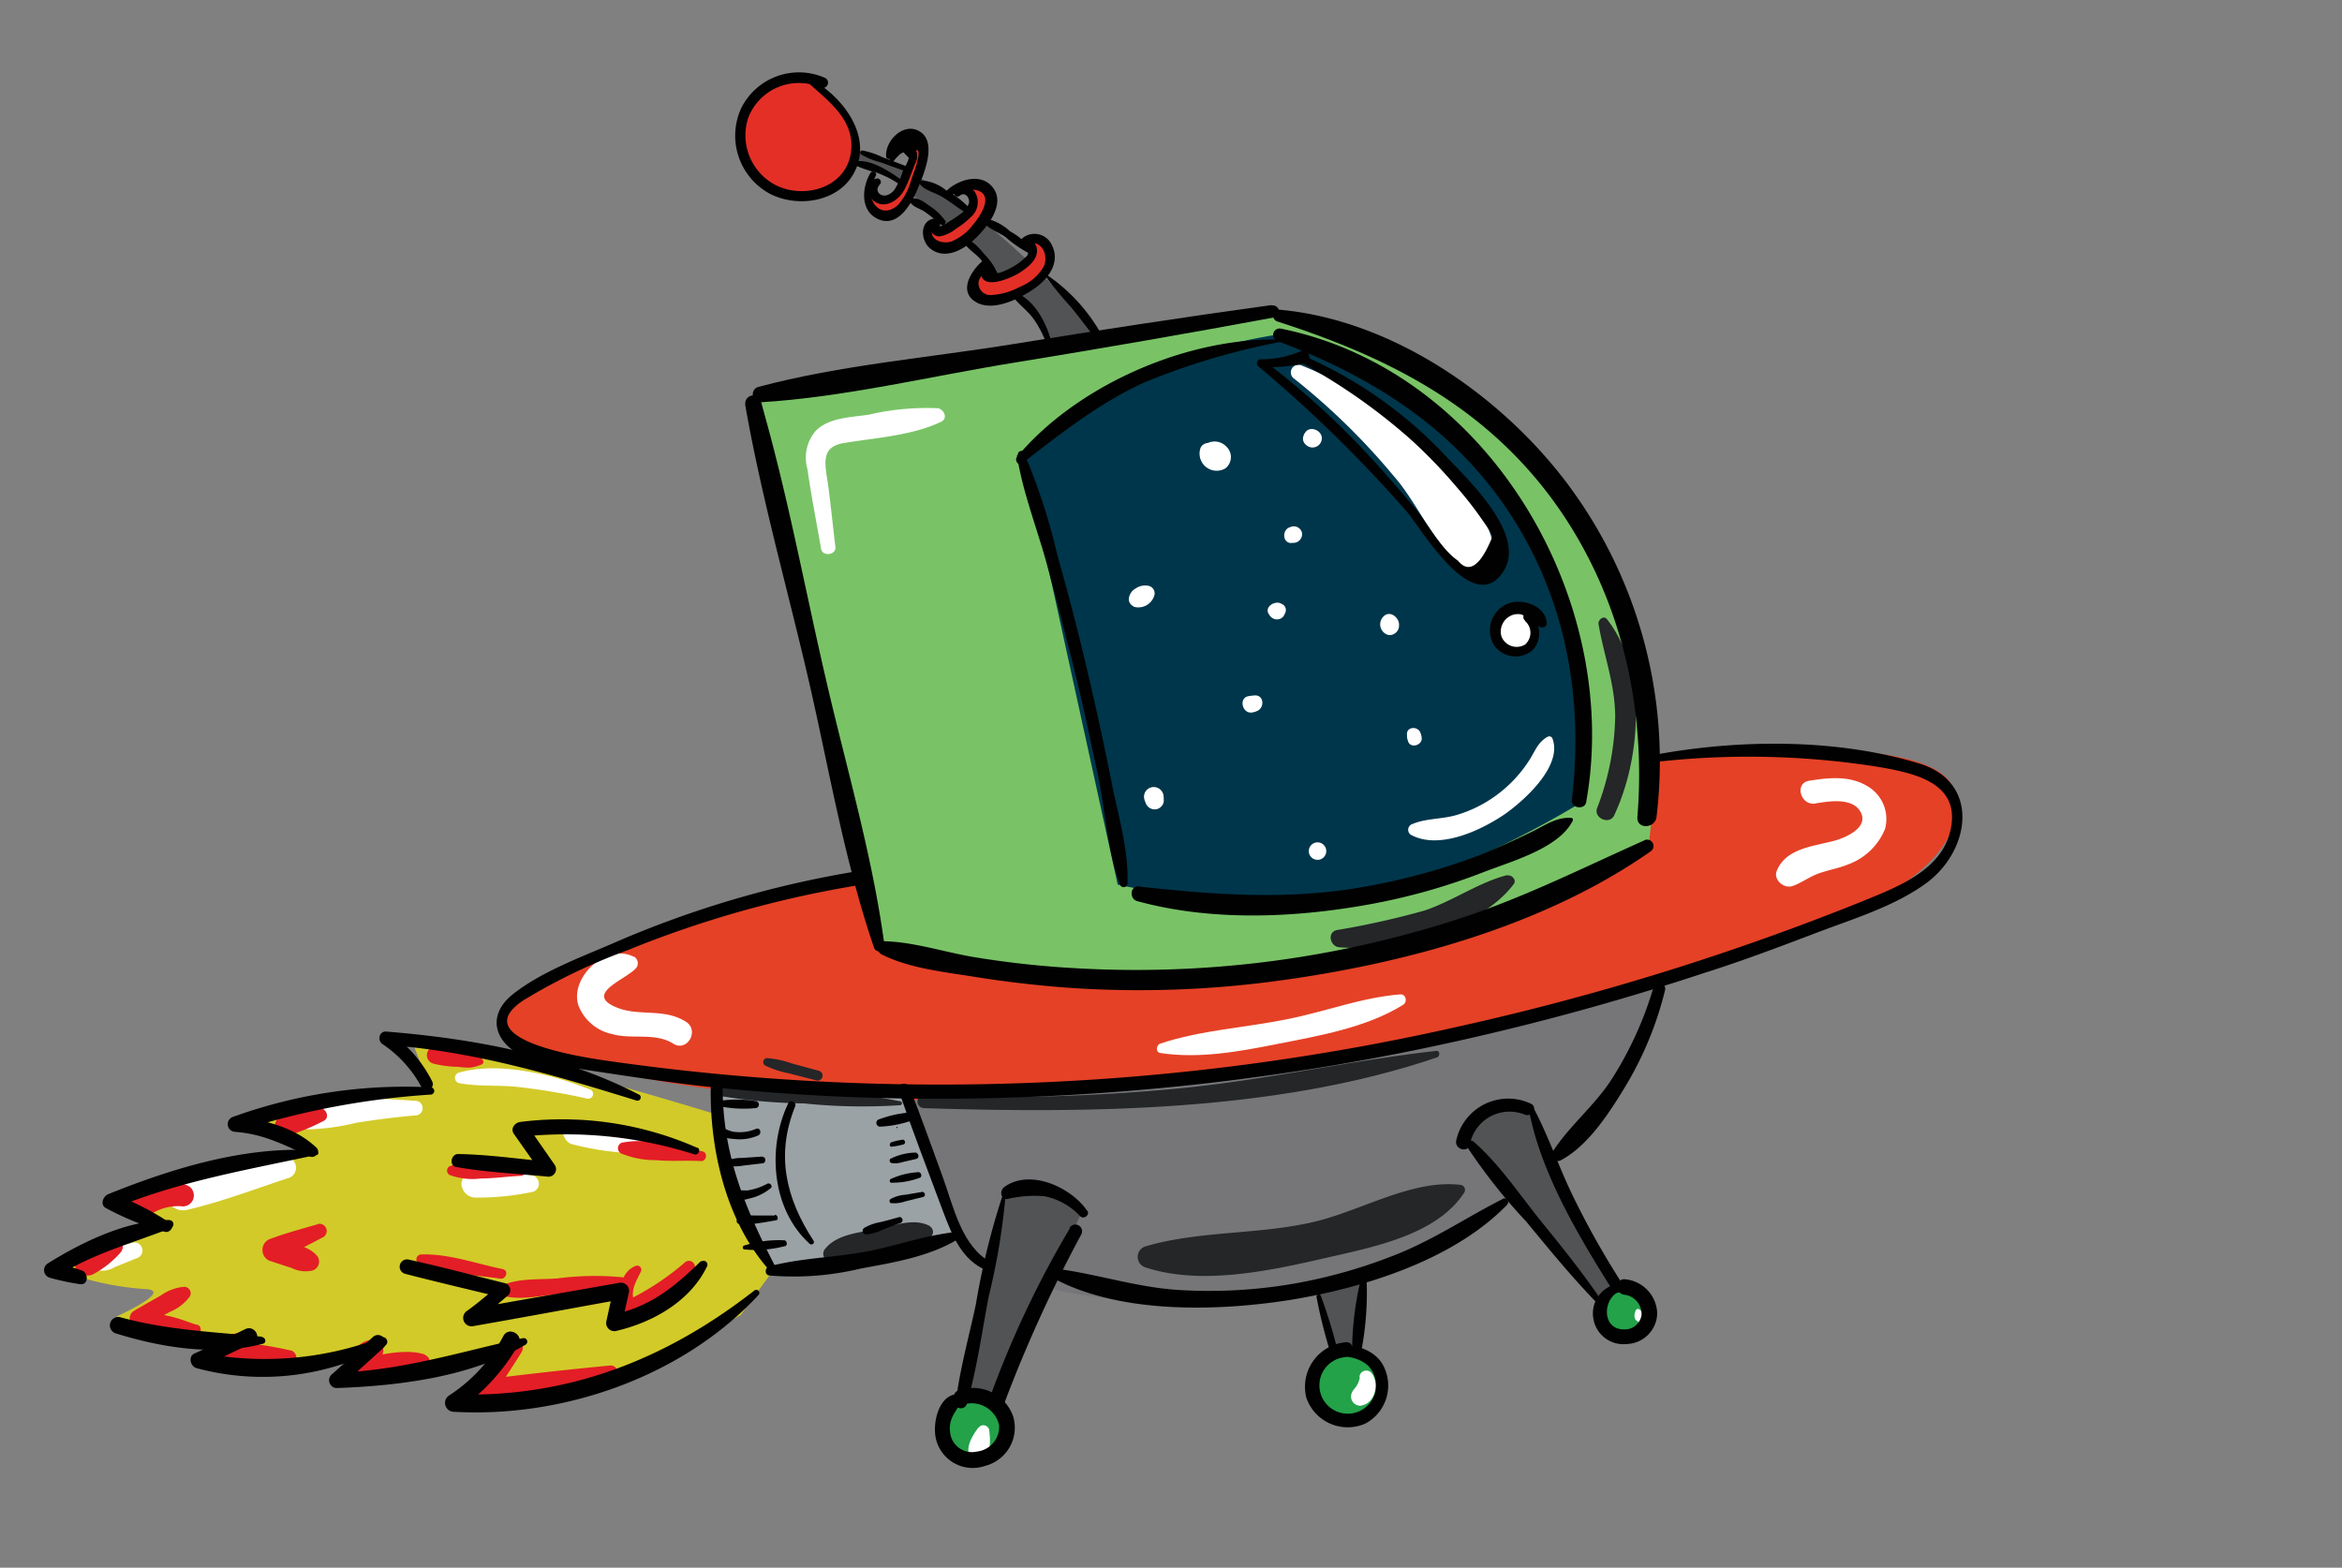 <svg id="illustration" xmlns="http://www.w3.org/2000/svg" viewBox="0 0 198.43 132.84"><rect x="0" y="0" width="198.43" height="132.84" fill="#808080" stroke="none"/><defs><style>.cls-1{fill:#767679;}.cls-2{fill:#e54126;}.cls-3{fill:#79c366;}.cls-4{fill:#00364b;}.cls-5{fill:#525355;}.cls-6{fill:#e42f27;}.cls-7{fill:#9ba2a6;}.cls-8{fill:#d2ca28;}.cls-9{fill:#23a249;}.cls-10{fill:#fff;}.cls-11{fill:#e31e26;}.cls-12{fill:#242628;}.cls-13{fill:#010101;}</style></defs><path class="cls-1" d="M140.44,83.09s-3.65,19.37-27.1,25.61c-20.41,4.25-30.25-1.34-31-2.17s-5.28-14-5.28-14,23.92-1,30.29-2S140.44,83.09,140.44,83.09Z"/><path class="cls-2" d="M140,64.29s23.91-3,25.53,2.65-5.15,14-54,22.8S43,87.86,43,87.86,41.71,87,44.66,84s22.2-8.63,27.62-9.56S140,64.29,140,64.29Z"/><path class="cls-3" d="M139.61,72s6.78-36.88-31.26-45.22L64.42,33.43l9.56,46s16,5.79,32.29,3.48S139.61,72,139.61,72Z"/><path class="cls-4" d="M133.82,68.09a34.71,34.71,0,0,0-3.26-21.47c-5.63-11.23-21.51-18.38-21.51-18.38S94.33,29.9,86.7,38.44l8,36.52s12.28,2.8,20.81,1S133.82,68.09,133.82,68.09Z"/><path class="cls-5" d="M93.13,28.59s-10-12.65-20.08-15.66l-.56-.13-.22,1.12a8.51,8.51,0,0,1,2.14.49c.64.33,5,3.76,5,3.76s9.42,8.94,9.29,10.41l2.45.79Z"/><path class="cls-6" d="M75.44,12.62s1.34-1.53,1.83-1.3S78,13,78.06,14s-1.38,4-2.28,4.18-1.75.23-2-.58a4,4,0,0,1-.21-1.67c0-.15.59.84.77.88a11.79,11.79,0,0,0,1.47-.09l1.07-1.29.49-2.31-1.1-.62Z"/><path class="cls-6" d="M80.73,16.15s1.81-.59,1.81-.59l1.36.7L83.69,18l-1.3,1.75-2,1.21-1.64-.6-.32-1.1.42-.34.61.61L81,18.89l1.39-1.37-.29-1.28-.42-.1Z"/><polygon class="cls-6" points="87.1 20.26 88.84 20.68 89.14 22.13 87.49 24.2 84.4 25.41 82.82 25.11 82.9 23.09 84.68 23.42 86.71 22.49 87.52 21.31 87.1 20.26"/><path class="cls-6" d="M68.6,6.84a7,7,0,0,1,3.89,6c.11,4.28-6.16,3.56-6.16,3.56s-2.85,0-3.49-3.75S64.28,6.55,68.6,6.84Z"/><path class="cls-5" d="M129.83,94.36,137.06,109l-1.78,1L124,96.79a3.32,3.32,0,0,1,2-2.64A4.85,4.85,0,0,1,129.83,94.36Z"/><polygon class="cls-5" points="115.51 108.76 114.96 114.32 112.99 114.39 111.57 109.07 115.51 108.76"/><path class="cls-5" d="M91.73,102.54,84.51,118.6l-3.06-.21,3.84-17.46a4.06,4.06,0,0,1,2.42-.34A13.84,13.84,0,0,1,91.73,102.54Z"/><path class="cls-7" d="M81.17,104.23l-8,2.45-7.66.92s-3.59-5-3.69-6.39-1.25-9.32-1.25-9.32l15.74.4Z"/><path class="cls-8" d="M60.42,94.35s-19.09-5.93-25.54-6.19l1.66,4.28s-12.89,1-16,2.6l5.48,2.26-9.38,2-4.17,1.36-2.21.83,2.76,2.08-4.45,1.9-2.87,1L5,107.78l1.79.45a24.89,24.89,0,0,0,5.47,1c2.58.09-2.39,2.33-2.39,2.33l5.63,1.93,4.11-.06-2,1.51,3.25,1,4.1.13,3.22-.81,3.22-.88L28.52,117l5.19-.43,4.73-.92L43.07,114l-4.64,4.92,4.65-.06,7.52-1.29,7.74-3.63,4.43-2.52,1.33-1.85,1.43-1.94-3.69-6.39Z"/><polygon class="cls-9" points="137.06 109.03 139.52 110.04 139.21 112.63 137.57 113.33 135.71 112.14 135.35 110.4 137.06 109.03"/><polygon class="cls-9" points="114.27 114.35 116.5 115.57 116.9 118.39 115.49 120.18 113.12 120.14 111.02 118.59 111.41 116.25 112.99 114.39 114.27 114.35"/><polygon class="cls-9" points="83.62 118.54 85.18 120.18 85.25 122.17 83.43 123.12 81.45 123.57 80.12 122.79 79.92 120.31 80.48 118.77 83.62 118.54"/><path class="cls-10" d="M126.58,47.18c.09-3.46-3.62-7.11-5.88-9.47A31.78,31.78,0,0,0,110.35,31a.65.65,0,0,0-.66,1.12,57,57,0,0,1,8.38,8.2c2.14,2.4,3.64,6.41,6.36,8.07a1.44,1.44,0,0,0,2.15-1.23Z"/><path class="cls-10" d="M127.48,53.05a2.36,2.36,0,0,0,0,1.09l.95-.72c-.21,0,0,.08.06.08s0,0,0,0,0,0,0,0,.05-.1-.08,0a.22.22,0,0,1-.14,0c-.11,0-.29-.17-.26-.13s0-.1,0,0,0,0,0,0-.3.12.18-.06a.91.91,0,1,0,.48,1.75c1.63-.47,1.31-3.2-.43-3.13-1.58.06-1.82,2.73-.24,3,.43.07,1-.19,1-.73a3,3,0,0,0-.28-1.25.66.66,0,0,0-1.19.16Z"/><path class="cls-10" d="M131.12,62.43c-.8.47-1,1.09-1.48,1.88a11.09,11.09,0,0,1-3,3.18,10.82,10.82,0,0,1-3.26,1.58c-1.23.36-2.54.26-3.72.76a.51.51,0,0,0-.12.91c2.39,1.3,5.95-.37,8-1.78,1.66-1.18,4.85-4.06,4-6.36a.28.28,0,0,0-.4-.17Z"/><path class="cls-10" d="M102.46,38.29a.44.44,0,0,1,.35.22,1.65,1.65,0,0,0,.1.19c0,.09.06.06.11-.09a.19.19,0,0,1,.2-.16s-.08-.11-.07-.17a.76.76,0,0,0-1.41-.38,1.45,1.45,0,0,0,2.08,1.79,1.21,1.21,0,0,0,.11-1.82,1.37,1.37,0,0,0-1.66-.3c-.37.17-.16.7.19.72Z"/><path class="cls-10" d="M118.17,52.47l.29.44-.11.38-.21.21c1.09-.52-.33-2.25-1.07-1.07a.93.93,0,0,0,.54,1.37c.76.15,1.33-.92.56-1.33Z"/><path class="cls-10" d="M96.12,51.43a1.41,1.41,0,0,0,1.69-1,.65.65,0,0,0-.43-.77,1.38,1.38,0,0,0-1.13.19,1.11,1.11,0,0,0-.61.94c0,.31.24.53.48.64Z"/><path class="cls-10" d="M109.46,46h.16a.73.73,0,0,0,.7-.7.59.59,0,0,0-.09-.36.73.73,0,0,0-.79-.32l-.16.06c-.69.22-.62,1.4.18,1.33Z"/><path class="cls-10" d="M106.17,60.36a1.24,1.24,0,0,0,.31-.1c.68-.24.64-1.39-.18-1.33a4.43,4.43,0,0,0-.51.06c-.89.14-.53,1.6.38,1.37Z"/><path class="cls-10" d="M120.44,62.42a1.68,1.68,0,0,0-.09-.32c-.2-.59-1.2-.54-1.14.15,0,.16,0,.32.07.49.14.75,1.34.44,1.16-.32Z"/><path class="cls-10" d="M107.54,52.09a.76.76,0,0,0,.5.38.69.69,0,0,0,.74-.3l.1-.21a.56.56,0,0,0-.63-.81l-.21.06.64.17.11.18c-.13-1-1.88-.29-1.25.53Z"/><path class="cls-10" d="M110.48,36.75l0,.1a.67.67,0,0,0,.11.79l.07.06a.79.79,0,0,0,1.33-.66c-.1-.66-1.13-1-1.46-.29Z"/><path class="cls-10" d="M98.59,67.84a1.17,1.17,0,0,0,0-.32.84.84,0,0,0-.95-.82.82.82,0,0,0-.69,1,1.63,1.63,0,0,0,.11.31.81.81,0,0,0,.87.57.79.79,0,0,0,.68-.78Z"/><path class="cls-10" d="M111.63,72.86a.74.74,0,0,0,0-1.48.74.74,0,0,0,0,1.48Z"/><path class="cls-10" d="M79.43,34.59a21.68,21.68,0,0,0-5.83.55c-1.44.22-3.32.23-4.45,1.33a3.47,3.47,0,0,0-.74,3.27c.32,2.26.77,4.51,1.16,6.77.12.68,1.29.53,1.21-.16-.2-1.71-.38-3.42-.6-5.12s-.79-3.33,1.28-3.68c2.72-.46,5.78-.62,8.28-1.81.62-.3.22-1.09-.31-1.15Z"/><path class="cls-10" d="M153.81,68.08c1.14-.18,3.18-.54,3.85.76s-1.29,2.15-2.27,2.41c-1.76.47-4.07.63-4.85,2.54-.31.75.59,1.52,1.3,1.3s1.45-.79,2.26-1.08,1.68-.43,2.48-.76a5.34,5.34,0,0,0,3.13-3,3.21,3.21,0,0,0-1.36-3.55c-1.52-1-3.35-.82-5.07-.54-1.27.21-.73,2.12.53,1.93Z"/><path class="cls-10" d="M53.69,81.07C51.4,79.9,48.26,82.8,49,85.18a3.93,3.93,0,0,0,2.84,2.44c1.71.49,3.65-.16,5.21.82,1.17.73,2.23-1.11,1.08-1.85-1.87-1.2-4-.43-5.91-1.23-2.88-1.19,1.09-2.44,1.74-3.42a.65.65,0,0,0-.23-.87Z"/><path class="cls-10" d="M118.65,84.26c-3.22.25-6.34,1.45-9.51,2.09-3.57.73-7.37.93-10.83,2.08-.35.12-.43.73,0,.8,3.28.5,6.65-.12,9.88-.76,3.57-.7,7.59-1.39,10.7-3.33.37-.23.25-.91-.24-.88Z"/><path class="cls-10" d="M138.61,111c-.17.35-.22.81.19,1a.28.28,0,0,0,.33,0c.3-.34.14-.72-.18-1a.22.22,0,0,0-.34,0Z"/><path class="cls-10" d="M115.22,116.67a2,2,0,0,1-.23.68c-.15.29-.39.43-.49.77a.78.78,0,0,0,.75,1c1.21-.13,1.66-1.77,1-2.71a.58.58,0,0,0-1.07.29Z"/><path class="cls-10" d="M82.87,121c-.47.65-1.13,1.68-.67,2.48a.73.73,0,0,0,1,.25c.79-.48.71-1.68.62-2.48a.5.5,0,0,0-.92-.25Z"/><path class="cls-10" d="M50,92.33c-3.18-1.3-7.72-2.4-11.11-1.44a.46.46,0,0,0,0,.89c1.59.3,3.23.16,4.84.31a53.82,53.82,0,0,1,6,1,.41.41,0,0,0,.22-.79Z"/><path class="cls-10" d="M35.18,93.28c-3-.2-6.74-.53-9.51.76-.85.4-.35,1.62.45,1.66a19.36,19.36,0,0,0,4.07-.56c1.66-.26,3.32-.48,5-.62a.62.62,0,0,0,0-1.24Z"/><path class="cls-10" d="M24,98.06c-3,.54-6,.91-8.87,1.71a1.42,1.42,0,0,0,.76,2.74c2.94-.68,5.73-1.77,8.59-2.7A.91.91,0,0,0,24,98.06Z"/><path class="cls-10" d="M11.25,105.3c-.66.17-1.33.31-2,.46s-1.31.28-1.57.89a.64.64,0,0,0,.22.86,1.93,1.93,0,0,0,1.8-.13l1.9-.77a.68.68,0,0,0-.36-1.31Z"/><path class="cls-10" d="M54,96.47a24.69,24.69,0,0,0-5.28-1.59c-1.24-.14-1.34,1.71-.28,2.07a24.35,24.35,0,0,0,5.39.78c.76.08.81-1,.17-1.26Z"/><path class="cls-10" d="M45.16,99.62a22.34,22.34,0,0,0-4.9-.43,1.16,1.16,0,0,0-1.1.84.76.76,0,0,0,0,.61,1.18,1.18,0,0,0,1.1.84,22.39,22.39,0,0,0,4.9-.49.72.72,0,0,0,0-1.37Z"/><path class="cls-11" d="M58,107A22.28,22.28,0,0,1,53,110.26l.81.22c-.49-1,.06-1.85.49-2.73a.35.35,0,0,0-.47-.47c-1.36.57-1.49,2.42-1.1,3.65a.59.59,0,0,0,.73.41,12.89,12.89,0,0,0,5.28-3.63A.47.47,0,0,0,58,107Z"/><path class="cls-11" d="M52.9,108.25a24.54,24.54,0,0,0-5.68.08c-1.64.13-3.5-.07-5,.75a.34.34,0,0,0,.08.62c1.61.59,3.59.06,5.28-.08a22.89,22.89,0,0,0,5.28-.76c.26-.09.33-.55,0-.61Z"/><path class="cls-11" d="M42.59,107.54c-2.2-.45-4.61-1.32-6.87-1.24a.42.42,0,0,0-.11.83c2,.85,4.58.88,6.76,1.22.52.09.76-.7.22-.81Z"/><path class="cls-11" d="M51.7,115.71c-3.51.33-7,.73-10.51,1.16l.73,1.26c.74-1.17,1.5-2.32,2.24-3.49.62-1-1-1.93-1.58-.93-.72,1.19-1.41,2.39-2.11,3.57a.85.85,0,0,0,1,1.24c3.48-.53,7-1.09,10.43-1.71a.56.56,0,0,0-.15-1.1Z"/><path class="cls-11" d="M36,114.78c-1.74-.57-3.92.11-5.69.36l1.3,1c0-.59.44-.82.75-1.27a.89.89,0,0,0-.76-1.33c-1.33,0-2.1,1.43-2,2.6a1,1,0,0,0,1.3,1c1.71-.27,3.84-.28,5.28-1.3a.58.58,0,0,0-.14-1Z"/><path class="cls-11" d="M24.73,114.46a31.16,31.16,0,0,0-6.32-.81l.51,1.89a4,4,0,0,1,1.8-.56,1.42,1.42,0,0,0,1-.45.67.67,0,0,0,.11-.79c-.73-1.41-3-.58-4,.05a1,1,0,0,0,.51,1.89,29.68,29.68,0,0,0,6.32,0c.67-.09.56-1.08,0-1.25Z"/><path class="cls-11" d="M16.67,112.26c-.8-.25-1.51-.56-2.36-.74L11.89,111l.18,1.39c.78-.4,1.55-.81,2.32-1.22a4,4,0,0,0,1.7-1.32.55.55,0,0,0-.47-.81,3.93,3.93,0,0,0-2,.74c-.76.43-1.52.86-2.27,1.3a.77.77,0,0,0,.18,1.39l2.64.44c.82.13,1.61.11,2.43.17.49,0,.55-.69.11-.83Z"/><path class="cls-11" d="M40.89,89.72c-.35-.22-.44-.41-.84-.54A7.13,7.13,0,0,0,39,89a9.57,9.57,0,0,0-2.12-.34.75.75,0,0,0-.2,1.46,9,9,0,0,0,2.13.28,7.17,7.17,0,0,0,1,.07,3.73,3.73,0,0,0,1-.27.24.24,0,0,0,0-.44Z"/><path class="cls-11" d="M26.91,93.88a15.15,15.15,0,0,0-3,.71.85.85,0,0,0,.46,1.64A16.74,16.74,0,0,0,27.39,95c.68-.32.16-1.24-.48-1.13Z"/><path class="cls-11" d="M15.8,100.42a4.67,4.67,0,0,0-2.84-.07c-.82.26-2.06.89-2.07,1.91s1.18,1,1.88.64a4.24,4.24,0,0,1,2.54-.69.93.93,0,0,0,.49-1.79Z"/><path class="cls-11" d="M9.43,104.83a8.71,8.71,0,0,0-2.8,1.42,1.06,1.06,0,0,0-.08,1.42,1.09,1.09,0,0,0,1.39.28,8.35,8.35,0,0,0,2.26-1.8.8.8,0,0,0-.77-1.32Z"/><path class="cls-11" d="M26.92,103.74c-1.39.4-2.74.76-4.1,1.27a1,1,0,0,0,0,1.82c.63.2,1.25.42,1.88.61a2.61,2.61,0,0,0,1.77.22.79.79,0,0,0,.46-1.15c-.69-1-2.49-1.18-3.61-1.5v1.82c1.41-.59,2.71-1.29,4.07-2a.61.61,0,0,0-.47-1.11Z"/><path class="cls-11" d="M60.12,97.84a0,0,0,0,0,0,0,0,0,0,0,0,0,0Z"/><path class="cls-11" d="M59.57,97.57c-1.14-.2-2.24-.53-3.41-.66a8.68,8.68,0,0,0-3.44-.09.5.5,0,0,0-.12.91,7.67,7.67,0,0,0,3,.58c1.29.12,2.53,0,3.81.08.46,0,.58-.73.11-.82Z"/><path class="cls-11" d="M44.12,98.9c-1.14-.08-2.22-.28-3.36-.31a5.62,5.62,0,0,0-2.68.24.43.43,0,0,0,0,.73,5.62,5.62,0,0,0,2.68.3c1.13,0,2.22-.17,3.36-.22a.37.37,0,0,0,0-.74Z"/><path class="cls-12" d="M123.7,100.4c-4.07-.47-8.4,2.21-12.38,3.14-4.69,1.1-9.69.73-14.25,2.07a.93.93,0,0,0,0,1.79c4.63,1.53,10.42.31,15.1-.77,4-.92,9.55-1.93,11.9-5.59a.43.43,0,0,0-.37-.64Z"/><path class="cls-12" d="M121.68,89.05c-7.22.81-14.33,2.44-21.58,3.16a160.84,160.84,0,0,1-21.84.62c-.7,0-.7,1,0,1.07,14.1.45,30,.3,43.49-4.3.28-.1.26-.59-.07-.55Z"/><path class="cls-12" d="M127.72,74.15c-2.42.61-4.56,2.17-7,3a70.08,70.08,0,0,1-7.44,1.66c-.87.18-.59,1.39.19,1.46,4.6.38,11.89-1.49,14.78-5.35.28-.36-.18-.83-.57-.73Z"/><path class="cls-12" d="M135.44,52.89c.45,2.67,1.4,5.08,1.41,7.83a22.59,22.59,0,0,1-1.54,7.78c-.29.83,1.06,1.42,1.45.6,2.25-4.78,2.85-12.23-.6-16.62-.29-.38-.78.05-.72.41Z"/><path class="cls-12" d="M69.4,90.74l-2.33-.63A8.11,8.11,0,0,0,65,89.66a.34.34,0,0,0-.17.63,8.18,8.18,0,0,0,2,.66l2.33.6a.42.42,0,0,0,.23-.81Z"/><path class="cls-12" d="M78.78,103.89c-1.31-.7-3-.06-4.33.23s-3.48.4-4.51,1.67a.64.64,0,0,0,.12,1c1.52.71,3.14,0,4.68-.37s3.29-.47,4.24-1.76a.56.56,0,0,0-.2-.75Z"/><path class="cls-12" d="M76.27,93.32a42.62,42.62,0,0,0-7-.79,54.66,54.66,0,0,0-8.18-.33c-.36,0-.49.59-.09.67a46.84,46.84,0,0,0,7.1.63,48.5,48.5,0,0,0,8.17.15c.17,0,.24-.28,0-.33Z"/><path class="cls-13" d="M108.22,27.24c9,2.89,17,6.85,22.9,14.54,6,7.87,8.41,17.66,7.61,27.45-.08,1.06,1.49,1,1.62,0a39.26,39.26,0,0,0-7.86-28.65c-5.65-7.31-14.75-13.52-24.14-14.34-.59,0-.65.83-.13,1Z"/><path class="cls-13" d="M107.75,25.85c-7.28,1-14.55,2.11-21.8,3.29s-14.71,1.78-21.71,3.65c-.7.19-.58,1.35.18,1.3,7.14-.43,14.4-2.21,21.46-3.35Q97,28.93,108,26.89c.69-.13.38-1.14-.29-1Z"/><path class="cls-13" d="M63.13,34.26c1.35,7.74,3.53,15.41,5.31,23.06s3.08,15.59,5.62,23c.16.45,1,.41.89-.12-1-7.64-3.28-15.27-5-22.76-1.81-7.81-3.27-15.82-5.52-23.52a.67.67,0,0,0-1.28.36Z"/><path class="cls-13" d="M139.28,71.23c-5.11,2.28-10.05,4.77-15.38,6.53a88.17,88.17,0,0,1-16.67,3.75,88.76,88.76,0,0,1-16,.54,80.15,80.15,0,0,1-8.6-.93c-2.53-.41-5.11-1.29-7.67-1.36a.59.59,0,0,0-.29,1.1c2.37,1.2,5.33,1.5,7.94,1.92s5.45.75,8.2.94a87.14,87.14,0,0,0,17.31-.59c10.8-1.44,22.71-4.65,31.75-11a.54.54,0,0,0-.54-.93Z"/><path class="cls-13" d="M108.25,28.91c7.88,2.94,14.78,7.26,19.53,14.38,4.9,7.34,6.42,15.85,5.4,24.52-.08.68,1.09.84,1.21.17,3.07-17.13-8.27-36.57-25.85-40.13a.55.55,0,0,0-.29,1.06Z"/><path class="cls-13" d="M133.13,69.3c-1.28-.06-2.18.61-3.32,1.17-1.46.72-2.94,1.37-4.46,2A53.81,53.81,0,0,1,116,75.07c-6.61,1.24-12.9.78-19.51.05-.72-.08-.84,1-.17,1.23,6.28,1.73,13.32,1.44,19.67.29a52.45,52.45,0,0,0,9.74-2.75c2.31-.9,6.35-2,7.52-4.34a.17.17,0,0,0-.15-.25Z"/><path class="cls-13" d="M109.17,28.81c-8.06-.48-17.79,3.67-23,9.9-.23.28.09.81.43.55,3.3-2.54,6.39-5,10.21-6.79a59.31,59.31,0,0,1,12.41-3.63s0,0,0,0Z"/><path class="cls-13" d="M86.16,38.57c.48,3.12,1.71,6.2,2.54,9.25S90.26,53.7,91,56.65s1.36,5.93,2,8.91.8,6.49,1.89,9.4a.33.33,0,0,0,.64-.09c.1-2.85-.81-5.85-1.36-8.64q-1-5-2.15-9.85c-.74-3.11-1.54-6.21-2.42-9.28a52,52,0,0,0-2.85-8.75c-.16-.3-.56-.07-.51.22Z"/><path class="cls-13" d="M109.89,30.54a50.08,50.08,0,0,1,9.63,6.69,42.63,42.63,0,0,1,3.86,4,31,31,0,0,1,2.33,3,10.12,10.12,0,0,1,.75,1.21c-1,2.51-2,3.21-2.92,2.08-1.46-1-2.61-3.22-3.77-4.6-1.31-1.54-2.63-3.07-4-4.54A68.06,68.06,0,0,0,107,30.49l-.17.63a17.8,17.8,0,0,0,3.72-.31c.71-.15.38-1.32-.3-1.07a8.3,8.3,0,0,1-3.42.7.34.34,0,0,0-.24.58,113.18,113.18,0,0,1,12.66,12.4c1.23,1.47,5.59,8.94,8.13,5,2-3.11-3-7.77-4.85-9.74A36.42,36.42,0,0,0,110.1,30c-.29-.12-.48.35-.21.5Z"/><path class="cls-13" d="M129.21,52.62a1.32,1.32,0,0,1,0,2,1.38,1.38,0,0,1-2-.7,1.49,1.49,0,0,1,1.09-1.85c1-.19,1.42.49,2.07,1,.24.2.7.1.68-.28-.09-1.5-2.18-2.16-3.38-1.6a2.44,2.44,0,0,0-1.08,3.49,2.22,2.22,0,0,0,3.23.44,2.06,2.06,0,0,0-.27-3.12c-.36-.24-.67.33-.34.58Z"/><path class="cls-13" d="M140,64.6a70.11,70.11,0,0,1,19.25.4c3,.53,6.93,1.35,6,5.38-.78,3.43-4.58,4.81-7.47,6A218.08,218.08,0,0,1,123.51,87a198.54,198.54,0,0,1-72.27,2.86c-1.53-.23-12-1.72-6.87-5.11a50.37,50.37,0,0,1,8.85-4.25,90.43,90.43,0,0,1,19.22-5.44c.75-.13.44-1.28-.31-1.15a86.88,86.88,0,0,0-20.14,6c-2.8,1.22-6.21,2.46-8.61,4.4-1.15.93-1.75,2.31-.9,3.67,1.15,1.84,3.89,2.14,5.8,2.47C51.9,91,55.54,91.57,59.19,92a185.26,185.26,0,0,0,21.71,1.1,203.07,203.07,0,0,0,42.48-4.86,215.92,215.92,0,0,0,21-5.79c3.17-1,6.3-2.18,9.42-3.37s6.64-2.24,9.36-4.21c3.77-2.73,4.7-8.57-.55-10.17-7.1-2.17-15.52-2.06-22.74-.68-.34.06-.27.65.08.61Z"/><path class="cls-13" d="M140.1,83.65a30.37,30.37,0,0,1-3.56,7.82c-1.45,2.24-3.59,3.94-5,6.14-.29.46.27.94.7.71,2.3-1.21,4.1-4,5.43-6.19a29.22,29.22,0,0,0,3.4-8.21.5.5,0,0,0-1-.27Z"/><path class="cls-13" d="M84,107c-2.54-1.38-3.21-4.76-4.13-7.28s-1.82-5.06-2.8-7.56c-.22-.56-1.13-.34-.93.25,1.19,3.44,2.49,6.84,3.76,10.24.77,2,1.56,4.12,3.69,5,.47.19.88-.44.41-.7Z"/><path class="cls-13" d="M127.36,101.58c-3,1.51-5.8,3.42-9,4.7a43.71,43.71,0,0,1-8.77,2.5,42.11,42.11,0,0,1-9.71.53c-3.44-.21-6.61-1.26-10-1.75-.49-.07-.91.61-.37.89,5.59,2.88,13.6,2.66,19.63,1.73,6.29-1,14-3.38,18.56-8.1a.32.32,0,0,0-.38-.5Z"/><path class="cls-13" d="M129.53,94c1,5.38,4.22,10.75,7.1,15.33.34.53,1.19,0,.85-.5a75.43,75.43,0,0,1-4.15-7.33c-1.22-2.51-2.11-5.19-3.42-7.66-.11-.22-.42-.06-.38.16Z"/><path class="cls-13" d="M135.5,109.92c-1.52-2.21-3.19-4.29-4.88-6.37-1.83-2.26-3.56-4.88-5.75-6.8a.36.36,0,0,0-.56.44,47.55,47.55,0,0,0,5,6.32c1.89,2.29,3.76,4.58,5.82,6.72.2.21.58-.07.41-.31Z"/><path class="cls-13" d="M129.7,93.52a4.51,4.51,0,0,0-6.32,3.13c-.14.75,1,1.08,1.16.32a3.42,3.42,0,0,1,4.62-2.53c.62.28,1.17-.62.54-.92Z"/><path class="cls-13" d="M136.93,108.82a2.54,2.54,0,0,0-1.93,2.92,2.58,2.58,0,0,0,2.83,2.15,2.66,2.66,0,0,0,2.58-2.61,3,3,0,0,0-2.74-2.88c-.85-.06-.84,1.26,0,1.32a1.64,1.64,0,0,1,1.41,1.73,1.43,1.43,0,0,1-1.5,1.2c-1.87,0-1.81-2.58-.39-3.21.36-.16.1-.72-.26-.62Z"/><path class="cls-13" d="M90.66,104.06a83.85,83.85,0,0,0-6.79,14.37c-.29.81,1,1.13,1.27.35a116.75,116.75,0,0,1,6.47-14.17.55.55,0,0,0-1-.55Z"/><path class="cls-13" d="M84.9,101.44a62.58,62.58,0,0,0-2.22,9.1c-.59,2.75-1.37,5.54-1.71,8.34-.07.54.78.62.93.12.88-3,1.29-6.14,1.88-9.18a56.28,56.28,0,0,0,1.4-8.34c0-.18-.23-.19-.28,0Z"/><path class="cls-13" d="M81.32,118.13c-1.82-.11-2.36,2.57-2,3.88a3.2,3.2,0,0,0,4.16,2.2,3.34,3.34,0,0,0,2.37-4.16,3.61,3.61,0,0,0-4.69-2.21c-.68.29-.19,1.35.49,1.17a2.38,2.38,0,0,1,3,1.75A2.11,2.11,0,0,1,82.78,123a1.86,1.86,0,0,1-2.27-1.55c-.21-1.23.52-1.89,1.08-2.84a.32.32,0,0,0-.27-.48Z"/><path class="cls-13" d="M92.12,102.61c-1.35-2-4.88-3.63-7.06-2-.35.28-.32,1,.26,1a9.78,9.78,0,0,1,3.19-.24,5.63,5.63,0,0,1,3,1.68c.3.32.87-.1.61-.47Z"/><path class="cls-13" d="M115.23,108.69a26.74,26.74,0,0,0-.67,5.63c0,.44.7.57.79.11a26.26,26.26,0,0,0,.45-5.67c0-.32-.5-.41-.57-.07Z"/><path class="cls-13" d="M111.55,109.93a42,42,0,0,0,1.13,4.55.32.32,0,0,0,.62-.17,43,43,0,0,0-1.38-4.48.19.19,0,0,0-.37.1Z"/><path class="cls-13" d="M112.4,115.33a3.16,3.16,0,0,1,3.48.36A2.4,2.4,0,1,1,114,115c.79-.1.8-1.36,0-1.26a3.79,3.79,0,0,0-3.32,4.69,3.7,3.7,0,0,0,5,2.2,3.65,3.65,0,0,0,1.4-5.13c-1-1.52-3.66-2.07-4.93-.55-.14.16,0,.51.24.41Z"/><path class="cls-13" d="M81,104.4c-2.53.25-5,1.15-7.47,1.63-2.76.53-5.66.56-8.37,1.28-.35.09-.4.71,0,.77a24.36,24.36,0,0,0,7.79-.59c2.76-.51,5.78-1,8.22-2.49.25-.15.17-.64-.17-.6Z"/><path class="cls-13" d="M65.76,107.46c-2.66-5.11-4.59-9.72-4.53-15.61a.49.49,0,0,0-1,0c-.16,5.48,1.3,11.79,5.09,15.94.21.23.55-.07.42-.33Z"/><path class="cls-13" d="M54.13,92.75C47.6,89.36,40,88,32.69,87.41c-.6,0-.71.77-.29,1.06a10.09,10.09,0,0,1,3.32,3.67c.32.59,1.2.07.89-.52A11,11,0,0,0,33,87.49l-.29,1.05c7.41.53,14.18,2.54,21.22,4.72a.28.28,0,0,0,.22-.51Z"/><path class="cls-13" d="M36.54,92.14a42.9,42.9,0,0,0-16.79,2.5.65.65,0,0,0,.17,1.27c2.42.18,4.13,1.1,6.3,2.08.46.21,1-.35.58-.75-1.83-1.73-4.44-2.37-6.88-2.62l.17,1.26a67.29,67.29,0,0,1,16.45-3.13.31.31,0,0,0,0-.61Z"/><path class="cls-13" d="M26.71,97.48C20.78,97.1,14.6,99,9.17,101.19c-.45.19-.73.93-.16,1.2a23.87,23.87,0,0,0,5,2c.38.07.81-.45.43-.74a23.1,23.1,0,0,0-4.72-2.42l-.15,1.19c5.63-2.33,11.34-3.28,17.25-4.56.24,0,.17-.39-.06-.41Z"/><path class="cls-13" d="M14.37,103.38c-3.57,0-7.35,1.83-10.32,3.68a.67.67,0,0,0,.16,1.21,20.78,20.78,0,0,0,2.58.55c.71.09.73-.94.15-1.16A19.39,19.39,0,0,0,4.57,107l.15,1.22c3.13-2,6.37-2.82,9.74-4.15a.35.35,0,0,0-.09-.68Z"/><path class="cls-13" d="M63.92,109.35c-7.52,5.88-15.88,9.14-25.49,8.8l.37,1.37a17.12,17.12,0,0,0,5.13-5.58c.47-.83-.81-1.57-1.27-.75a13.43,13.43,0,0,1-4.61,5.06.75.75,0,0,0,.38,1.38c9.33.54,19.46-3,25.85-9.91a.26.26,0,0,0-.36-.37Z"/><path class="cls-13" d="M44.27,113.4c-5.32,1.16-10.22,2.74-15.75,2.92l.46,1.11c1.15-1.09,2.34-2.15,3.51-3.22.61-.56-.29-1.47-.9-.91-1.17,1.08-2.34,2.16-3.53,3.21a.66.66,0,0,0,.46,1.11c5.29-.19,11.36-.93,16-3.67a.3.3,0,0,0-.23-.55Z"/><path class="cls-13" d="M32.31,113.34A27.72,27.72,0,0,1,17,114.62l.16,1.24c1.41-.75,2.87-1.4,4.3-2.11.76-.37.1-1.49-.66-1.13-1.44.69-2.86,1.43-4.32,2.07-.56.25-.35,1.09.16,1.24a21.56,21.56,0,0,0,16-1.92c.36-.19.11-.83-.29-.67Z"/><path class="cls-13" d="M22.19,113.27c-4.08-.41-8-.55-12-1.65A.7.7,0,0,0,9.85,113c3.88,1.21,8.42,1.92,12.42.87.34-.08.24-.54-.08-.57Z"/><path class="cls-13" d="M59.09,97.27a28.32,28.32,0,0,0-15-2.2c-.44.05-.87.53-.56,1l2.37,3.37.55-1c-2.53-.24-5.09-.61-7.64-.65-.61,0-.78,1-.15,1.1,2.57.45,5.2.57,7.79.82a.64.64,0,0,0,.55-1l-2.35-3.38-.56,1a35.8,35.8,0,0,1,14.75,1.49c.33.1.57-.43.24-.58Z"/><path class="cls-13" d="M59.4,106.85c-2.27,2.22-4.35,3.92-7.55,4.56l.83.83.6-2.7a.69.69,0,0,0-.84-.83c-4.23.75-8.47,1.47-12.7,2.24l.68,1.18c.84-.85,1.75-1.62,2.66-2.39a.62.62,0,0,0-.27-1c-2.72-.67-5.43-1.4-8.16-2a.62.62,0,0,0-.33,1.2c2.71.7,5.45,1.34,8.17,2l-.27-1c-.87.74-1.73,1.48-2.65,2.14a.71.71,0,0,0,.54,1.29c4.24-.74,8.46-1.53,12.69-2.29l-.83-.84-.59,2.7a.69.69,0,0,0,.83.84c3.1-.72,6.28-2.51,7.7-5.48a.33.33,0,0,0-.51-.39Z"/><path class="cls-13" d="M76,95.59a.05.05,0,0,0,0-.1.05.05,0,1,0,0,.1Z"/><path class="cls-13" d="M76.53,96.57a5.55,5.55,0,0,0-1,.22c-.19.07-.18.39,0,.38a6,6,0,0,0,1-.19c.27-.06.15-.46-.11-.41Z"/><path class="cls-13" d="M77.43,97.67a5,5,0,0,0-2,.53.22.22,0,0,0,.09.35,1.92,1.92,0,0,0,.92-.07l1.17-.27c.36-.08.21-.61-.15-.54Z"/><path class="cls-13" d="M77.78,99.33a6.54,6.54,0,0,0-2.3.57.18.18,0,0,0,0,.32,6.69,6.69,0,0,0,2.4-.4c.32-.07.18-.56-.14-.49Z"/><path class="cls-13" d="M78.13,101l-1.42.24a3,3,0,0,0-1.23.35.2.2,0,0,0,0,.36,2.86,2.86,0,0,0,1.23-.15l1.5-.37c.28-.07.15-.48-.12-.43Z"/><path class="cls-13" d="M77.4,94.25a9.63,9.63,0,0,0-3,.63.32.32,0,0,0,.16.59,9.58,9.58,0,0,0,3-.63.31.31,0,0,0-.16-.59Z"/><path class="cls-13" d="M64,93.3a10,10,0,0,0-3.13,0,.22.22,0,0,0,0,.42A10.24,10.24,0,0,0,64,93.9a.3.3,0,0,0,0-.6Z"/><path class="cls-13" d="M64.07,95.65a3.52,3.52,0,0,1-1.92.25c-.52-.09-.95-.42-1.46-.46a.21.21,0,0,0-.19.32,2.17,2.17,0,0,0,1.57.74,4,4,0,0,0,2.16-.28c.34-.14.19-.71-.16-.57Z"/><path class="cls-13" d="M64.64,98l-1.74.12a3.78,3.78,0,0,0-1.38.24.23.23,0,0,0,0,.41,4.16,4.16,0,0,0,1.45,0l1.62-.19c.33,0,.35-.57,0-.54Z"/><path class="cls-13" d="M65,100.31a5.1,5.1,0,0,1-1.7.57,6.73,6.73,0,0,0-1.5.09c-.16.07-.26.28-.11.41a2.13,2.13,0,0,0,1.75.19,4.23,4.23,0,0,0,1.85-.88c.23-.17-.06-.51-.29-.38Z"/><path class="cls-13" d="M65.65,103c-.57,0-1.15,0-1.73,0a2.73,2.73,0,0,0-1.39.27.24.24,0,0,0,0,.41,2.76,2.76,0,0,0,1.51,0c.56-.07,1.12-.17,1.68-.27.27,0,.2-.47-.07-.47Z"/><path class="cls-13" d="M66.45,105.1a9.79,9.79,0,0,0-3.42.45.18.18,0,0,0,0,.32,9.84,9.84,0,0,0,3.45-.27c.28,0,.22-.53-.07-.5Z"/><path class="cls-13" d="M66.79,93.48c-1.82,3.79-1.41,9,1.81,11.92.17.15.47-.05.33-.26-2.36-3.62-3.22-7.29-1.55-11.41.14-.34-.43-.58-.59-.25Z"/><path class="cls-13" d="M76.19,103.13c-.51.15-1,.28-1.56.42a4.19,4.19,0,0,0-1.39.49.3.3,0,0,0,.15.56,3.8,3.8,0,0,0,1.42-.41c.51-.19,1-.39,1.52-.57a.26.26,0,0,0-.14-.49Z"/><path class="cls-13" d="M93.38,28.45a14.89,14.89,0,0,0-4.63-5.12c-.08,0-.18.05-.13.12A31.5,31.5,0,0,0,90.72,26c.76.92,1.47,1.89,2.21,2.83.21.25.61-.08.45-.35Z"/><path class="cls-13" d="M89.13,29.16c-.38-1.61-1.39-3.67-3-4.33-.25-.1-.37.24-.24.4.53.65,1.21,1.13,1.7,1.82a8.64,8.64,0,0,1,1.12,2.23.23.23,0,0,0,.44-.12Z"/><path class="cls-13" d="M86.83,20.82c1.22-.78,2.12.68,1.59,1.79a4,4,0,0,1-2,1.69A5.77,5.77,0,0,1,84,25a1,1,0,0,1-1.09-1.07c0-.44.73-1,1-1.23s-.19-1-.62-.62c-1,.82-2.17,2.66-.54,3.55,1.45.8,3.66-.34,4.85-1.15s2.27-2.23,1.53-3.69a1.61,1.61,0,0,0-2.75-.35c-.17.23.16.53.39.38Z"/><path class="cls-13" d="M86.74,20.89c.45.34.49.66.11.94a4.23,4.23,0,0,1-.51.44,5.46,5.46,0,0,1-.77.47c-.48.24-1.55.8-1.65,0a.29.29,0,0,0-.36-.28l-.14,0a.39.39,0,0,0-.28.29c-.34,2.14,2.69.78,3.46.22.57-.4,1.31-1,1.26-1.78a.93.93,0,0,0-1.2-.89c-.29.12-.28.6.08.59Z"/><path class="cls-13" d="M87.47,21.26a5.67,5.67,0,0,0-1.88-1.65,4.51,4.51,0,0,0-2.21-1.13.17.17,0,0,0-.14.25c.42.63,1.3.92,1.92,1.33a10.22,10.22,0,0,0,2.12,1.45c.15,0,.25-.13.19-.25Z"/><path class="cls-13" d="M84.53,23.22a5.18,5.18,0,0,0-1.1-1.65c-.39-.45-.92-1.13-1.52-1.27a.19.19,0,0,0-.21.27c.27.51.9.88,1.29,1.3s.8,1,1.26,1.52a.17.17,0,0,0,.28-.17Z"/><path class="cls-13" d="M80.57,16.52c.68-.15,1.52-.6,2.23-.39,1.43.42.26,2.18-.32,2.86a4.38,4.38,0,0,1-1.86,1.47c-1,.32-2.28-.39-1.35-1.52a.24.24,0,0,0-.24-.4c-1.15.31-1,1.9-.2,2.53,1.26,1,2.87.06,3.84-.89S85.14,17.39,84.2,16s-2.85-.84-3.89.06c-.21.19,0,.5.26.44Z"/><path class="cls-13" d="M81.28,16.61c.47-.42.92.14.81.62a1.81,1.81,0,0,1-.74.92c-.25.19-.51.36-.78.53l-.45.28a4.29,4.29,0,0,0-.52.25c.2-.31-.2-.68-.5-.5-.68.41-.18,1.34.51,1.32A2.94,2.94,0,0,0,81,19.38a6.77,6.77,0,0,0,1.27-1,1.66,1.66,0,0,0,.29-2.18,1,1,0,0,0-1.66.18c-.1.23.23.36.39.22Z"/><path class="cls-13" d="M82,17.49a8.27,8.27,0,0,0-1.87-1.39,3.72,3.72,0,0,0-2-.81.21.21,0,0,0-.15.36c.4.48,1.24.68,1.79,1s1.24.85,1.86,1.26c.27.18.54-.21.33-.42Z"/><path class="cls-13" d="M80.09,18.71a4.8,4.8,0,0,0-1.3-1.24c-.4-.29-1-.76-1.51-.65a.24.24,0,0,0-.14.34c.24.38.81.52,1.19.77A14.08,14.08,0,0,1,79.67,19c.22.18.6-.06.42-.33Z"/><path class="cls-13" d="M75.47,13.41a1.31,1.31,0,0,0,.38-.47q.12-.24.27-.48l1.65.29c.25.37-.41,2.06-.57,2.51a5.21,5.21,0,0,1-1.08,2.07c-1.09,1.05-2.21.34-2.34-.89a4,4,0,0,1,.44-1.58c.1-.28-.33-.45-.47-.2-.73,1.21-.89,3.23.66,3.91,1.71.76,2.85-1.38,3.37-2.63s1.71-4.07,0-4.88c-1.34-.64-2.81.94-2.7,2.21a.2.2,0,0,0,.34.14Z"/><path class="cls-13" d="M75.72,13.63c.12-.12.23-.28.36-.39a1.06,1.06,0,0,1,.47-.33l.44.45c0,.31-.42.93-.54,1.26A5.72,5.72,0,0,1,75.83,16a1.27,1.27,0,0,1-.75.56c-.57.09-1-.43-.53-.93a.3.3,0,0,0-.28-.5c-.85.18-.85,1.37-.28,1.86.94.8,2.15,0,2.63-.91.37-.69.62-1.49.92-2.22a1.3,1.3,0,0,0,0-1.28c-.73-.92-1.84,0-2.16.76-.1.23.17.51.37.29Z"/><path class="cls-13" d="M76.69,14.05l-1.92-.73a6.69,6.69,0,0,0-1.72-.57c-.2,0-.22.25-.09.34a6.58,6.58,0,0,0,1.69.68l1.92.69c.26.09.37-.32.12-.41Z"/><path class="cls-13" d="M76.46,15.31c-1-.74-2.64-1.83-3.95-1.64-.17,0-.17.28,0,.36a10.53,10.53,0,0,0,1.77.6,11,11,0,0,1,2,1c.22.14.4-.2.2-.35Z"/><path class="cls-13" d="M68.46,7c1.75,1.58,4,3.19,3.64,5.88-.38,3-3.92,4.05-6.39,2.8A4.75,4.75,0,0,1,63.39,10a4.59,4.59,0,0,1,6.14-2.58.45.45,0,1,0,.35-.83,5.46,5.46,0,0,0-7.09,2.6,5.59,5.59,0,0,0,2.48,7.25c2.41,1.21,5.9.65,7.16-1.93,1.51-3.08-1.12-6.4-3.73-7.8-.19-.11-.41.15-.24.3Z"/></svg>